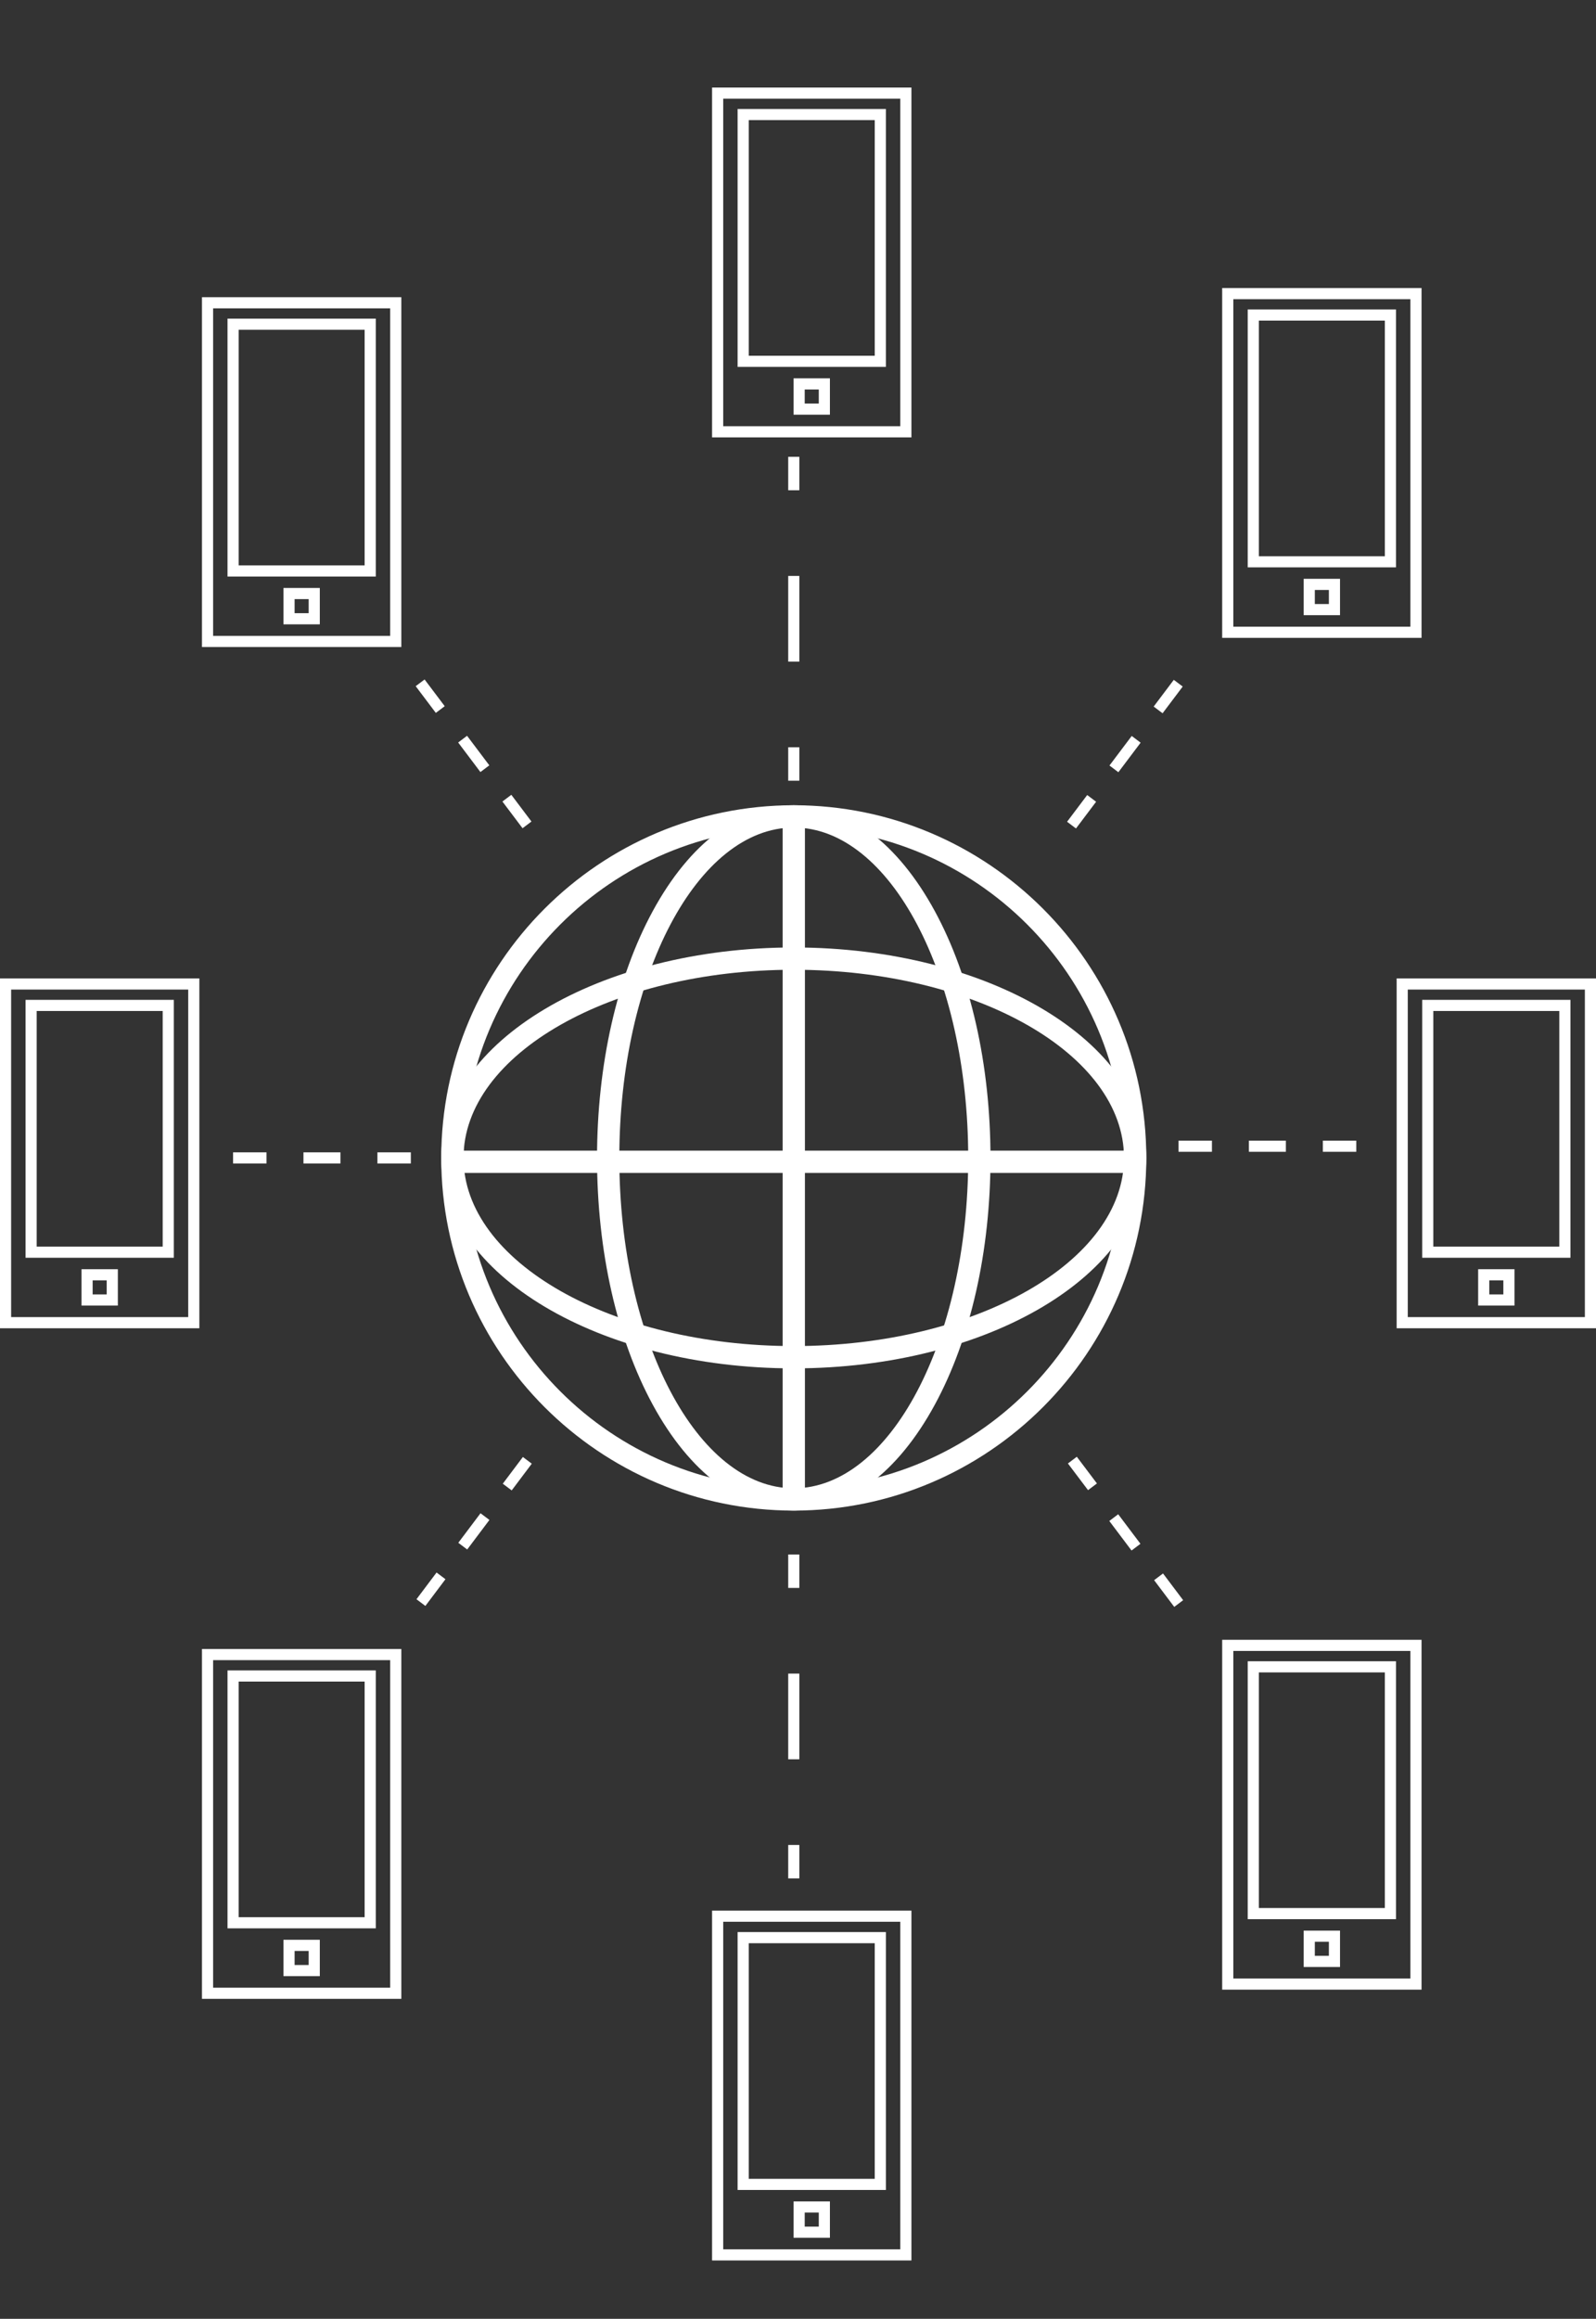 <?xml version="1.0" encoding="utf-8"?>
<!-- Generator: Adobe Illustrator 16.0.0, SVG Export Plug-In . SVG Version: 6.00 Build 0)  -->
<!DOCTYPE svg PUBLIC "-//W3C//DTD SVG 1.1//EN" "http://www.w3.org/Graphics/SVG/1.1/DTD/svg11.dtd">
<svg version="1.1" id="Layer_1" xmlns="http://www.w3.org/2000/svg" xmlns:xlink="http://www.w3.org/1999/xlink" x="0px" y="0px"
	  viewBox="0 0 338.088 491" style="enable-background:new 0 0 338.088 491; background-color:black;" xml:space="preserve"
	>
<rect x="0" y="0" width="338.088" height="491" fill="#333333" stroke="none"/>
<style type="text/css">
<![CDATA[
	.st0{fill:#FFFFFF;}
	.st1{fill:none;}
]]>
</style>
<path class="st0" d="M168.148,319.862c-41.177,0-74.679-33.501-74.679-74.678c0-41.178,33.502-74.677,74.679-74.677
	s74.677,33.499,74.677,74.677C242.825,286.361,209.325,319.862,168.148,319.862 M168.148,175.228
	c-38.575,0-69.958,31.382-69.958,69.956c0,38.575,31.383,69.958,69.958,69.958c38.574,0,69.956-31.384,69.956-69.958
	C238.104,206.61,206.723,175.228,168.148,175.228"/>
<path class="st0" d="M168.148,289.746c-41.177,0-74.679-19.989-74.679-44.562c0-24.572,33.502-44.562,74.679-44.562
	s74.677,19.99,74.677,44.562C242.825,269.757,209.325,289.746,168.148,289.746 M168.148,205.342
	c-38.575,0-69.958,17.873-69.958,39.842c0,21.97,31.383,39.842,69.958,39.842c38.574,0,69.956-17.872,69.956-39.842
	C238.104,223.215,206.723,205.342,168.148,205.342"/>
<path class="st0" d="M168.148,319.862c-11.407,0-22.015-7.961-29.871-22.415c-7.61-13.999-11.804-32.559-11.804-52.263
	c0-19.703,4.193-38.263,11.804-52.262c7.856-14.455,18.464-22.415,29.871-22.415c11.404,0,22.015,7.96,29.873,22.415
	c7.609,13.999,11.799,32.559,11.799,52.262c0,19.704-4.189,38.264-11.799,52.263C190.163,311.901,179.553,319.862,168.148,319.862
	 M168.148,175.228c-20.377,0-36.954,31.382-36.954,69.956c0,38.575,16.577,69.958,36.954,69.958
	c20.375,0,36.953-31.384,36.953-69.958C205.102,206.61,188.523,175.228,168.148,175.228"/>
<rect x="165.789" y="172.868" class="st0" width="4.721" height="146.27"/>
<rect x="95.012" y="243.644" class="st0" width="146.271" height="4.72"/>



<path class="st0" d="M193.072,92.614h-42.23V18.538h42.23V92.614z M153.201,90.253h37.512V20.897h-37.512V90.253z"/>
<path class="st0" d="M187.662,77.687H156.25V23.076h31.412V77.687z M158.611,75.327h26.689V25.436h-26.689V75.327z"/>
<path class="st0" d="M175.805,87.811h-7.697v-7.7h7.697V87.811z M170.467,85.451h2.979v-2.979h-2.979V85.451z"/>




<path class="st0" d="M193.072,478.645h-42.23v-74.077h42.23V478.645z M153.201,476.285h37.512v-69.357h-37.512V476.285z"/>
<path class="st0" d="M187.662,463.718H156.25v-54.608h31.412V463.718z M158.611,461.358h26.689v-49.89h-26.689V461.358z"/>
<path class="st0" d="M175.805,473.84h-7.697v-7.698h7.697V473.84z M170.467,471.479h2.979V468.5h-2.979V471.479z"/>



<path class="st0" d="M42.232,281.252H0v-74.077h42.232V281.252z M2.359,278.892h37.511v-69.356H2.359V278.892z"/>
<path class="st0" d="M36.822,266.326H5.412v-54.612h31.41V266.326z M7.771,263.965h26.691v-49.892H7.771V263.965z"/>
<path class="st0" d="M24.964,276.448h-7.697v-7.698h7.697V276.448z M19.627,274.089h2.978v-2.979h-2.978V274.089z"/>




<path class="st0" d="M85.014,137.006h-42.23V62.931h42.23V137.006z M45.144,134.646h37.511V65.291H45.144V134.646z"/>
<path class="st0" d="M79.604,122.08H48.196V67.468h31.408V122.08z M50.554,119.72h26.687V69.829H50.554V119.72z"/>
<path class="st0" d="M67.747,132.201h-7.699v-7.7h7.699V132.201z M62.407,129.841h2.98v-2.979h-2.98V129.841z"/>



<path class="st0" d="M85.014,423.245h-42.23v-74.077h42.23V423.245z M45.144,420.885h37.511v-69.356H45.144V420.885z"/>
<path class="st0" d="M79.604,408.318H48.196v-54.611h31.408V408.318z M50.554,405.958h26.687v-49.892H50.554V405.958z"/>
<path class="st0" d="M67.747,418.442h-7.699v-7.7h7.699V418.442z M62.407,416.082h2.98v-2.979h-2.98V416.082z"/>



<path class="st0" d="M338.088,281.252h-42.23v-74.077h42.23V281.252z M298.217,278.892h37.512v-69.356h-37.512V278.892z"/>
<path class="st0" d="M332.678,266.326h-31.41v-54.612h31.41V266.326z M303.627,263.965h26.689v-49.892h-26.689V263.965z"/>
<path class="st0" d="M320.822,276.448h-7.697v-7.698h7.697V276.448z M315.482,274.089h2.979v-2.979h-2.979V274.089z"/>



<path class="st0" d="M301.13,135.064h-42.231V60.989h42.231V135.064z M261.26,132.705h37.511V63.349H261.26V132.705z"/>
<path class="st0" d="M295.718,120.138h-31.407V65.526h31.407V120.138z M266.67,117.777h26.688V67.887H266.67V117.777z"/>
<path class="st0" d="M283.864,130.261h-7.698v-7.699h7.698V130.261z M278.525,127.901h2.978v-2.979h-2.978V127.901z"/>



<path class="st0" d="M301.13,421.303h-42.231v-74.078h42.231V421.303z M261.26,418.942h37.511v-69.357H261.26V418.942z">
	<animateTransform attributeName="transform" begin="1.6" attributeType="HML" type="translate" dur="4s" values="0,15;0,-15;0,15" repeatCount="indefinite"/>
</path>
<path class="st0" d="M295.718,406.377h-31.407v-54.611h31.407V406.377z M266.67,404.016h26.688v-49.891H266.67V404.016z">
	<animateTransform attributeName="transform" begin="1.6" attributeType="HML" type="translate" dur="4s" values="0,15;0,-15;0,15" repeatCount="indefinite"/>
</path>
<path class="st0" d="M283.864,416.5h-7.698v-7.699h7.698V416.5z M278.525,414.14h2.978v-2.979h-2.978V414.14z">
	>
	<animateTransform attributeName="transform" begin="1.6" attributeType="HML" type="translate" dur="4s" values="0,15;0,-15;0,15" repeatCount="indefinite"/>
</path>




<rect x="166.97" y="329.16" class="st0" width="2.359" height="7.08"/>
<rect x="166.97" y="354.379" class="st0" width="2.359" height="18.143"/>
<rect x="166.97" y="390.663" class="st0" width="2.359" height="7.081"/>
<rect x="166.97" y="96.73" class="st0" width="2.359" height="7.08"/>
<rect x="166.97" y="121.951" class="st0" width="2.359" height="18.142"/>
<rect x="166.97" y="158.233" class="st0" width="2.359" height="7.08"/>
<rect x="79.95" y="244.003" class="st0" width="7.08" height="2.36"/>
<rect x="64.285" y="244.003" class="st0" width="7.833" height="2.36"/>
<rect x="49.373" y="244.003" class="st0" width="7.08" height="2.36"/>
<rect x="106.002" y="170.583" transform="matrix(0.602 0.799 -0.799 0.602 180.799 -19.089)" class="st0" width="7.082" height="2.361"/>
<rect x="96.428" y="158.375" transform="matrix(0.602 0.799 -0.799 0.602 167.432 -16.586)" class="st0" width="7.831" height="2.359"/>
<rect x="87.604" y="146.165" transform="matrix(0.602 0.799 -0.799 0.602 153.991 -14.112)" class="st0" width="7.083" height="2.359"/>
<rect x="227.942" y="168.223" transform="matrix(0.799 0.602 -0.602 0.799 149.451 -103.286)" class="st0" width="2.361" height="7.082"/>
<rect x="237.14" y="155.639" transform="matrix(0.799 0.602 -0.602 0.799 143.957 -111.277)" class="st0" width="2.361" height="7.831"/>
<rect x="246.34" y="143.804" transform="matrix(0.799 0.602 -0.602 0.799 138.395 -119.242)" class="st0" width="2.362" height="7.08"/>
<rect x="108.363" y="308.567" transform="matrix(0.799 0.601 -0.601 0.799 209.63 -3.159)" class="st0" width="2.36" height="7.081"/>
<rect x="99.163" y="320.403" transform="matrix(0.799 0.601 -0.601 0.799 215.122 4.824)" class="st0" width="2.36" height="7.832"/>
<rect x="89.964" y="332.988" transform="matrix(0.799 0.601 -0.601 0.799 220.722 12.849)" class="st0" width="2.361" height="7.081"/>
<rect x="225.583" y="310.927" transform="matrix(0.602 0.798 -0.798 0.602 340.425 -58.73)" class="st0" width="7.08" height="2.361"/>
<rect x="234.407" y="323.138" transform="matrix(0.602 0.799 -0.799 0.602 353.947 -61.182)" class="st0" width="7.829" height="2.361"/>
<rect x="243.98" y="335.348" transform="matrix(0.602 0.799 -0.799 0.602 367.436 -63.644)" class="st0" width="7.081" height="2.36"/>
<rect x="280.228" y="241.528" class="st0" width="7.08" height="2.359"/>
<rect x="264.562" y="241.528" class="st0" width="7.832" height="2.359"/>
<rect x="249.65" y="241.528" class="st0" width="7.08" height="2.359"/>
<line class="st1" x1="480.39" y1="-39.5" x2="480.39" y2="1227.5"/>
</svg>
